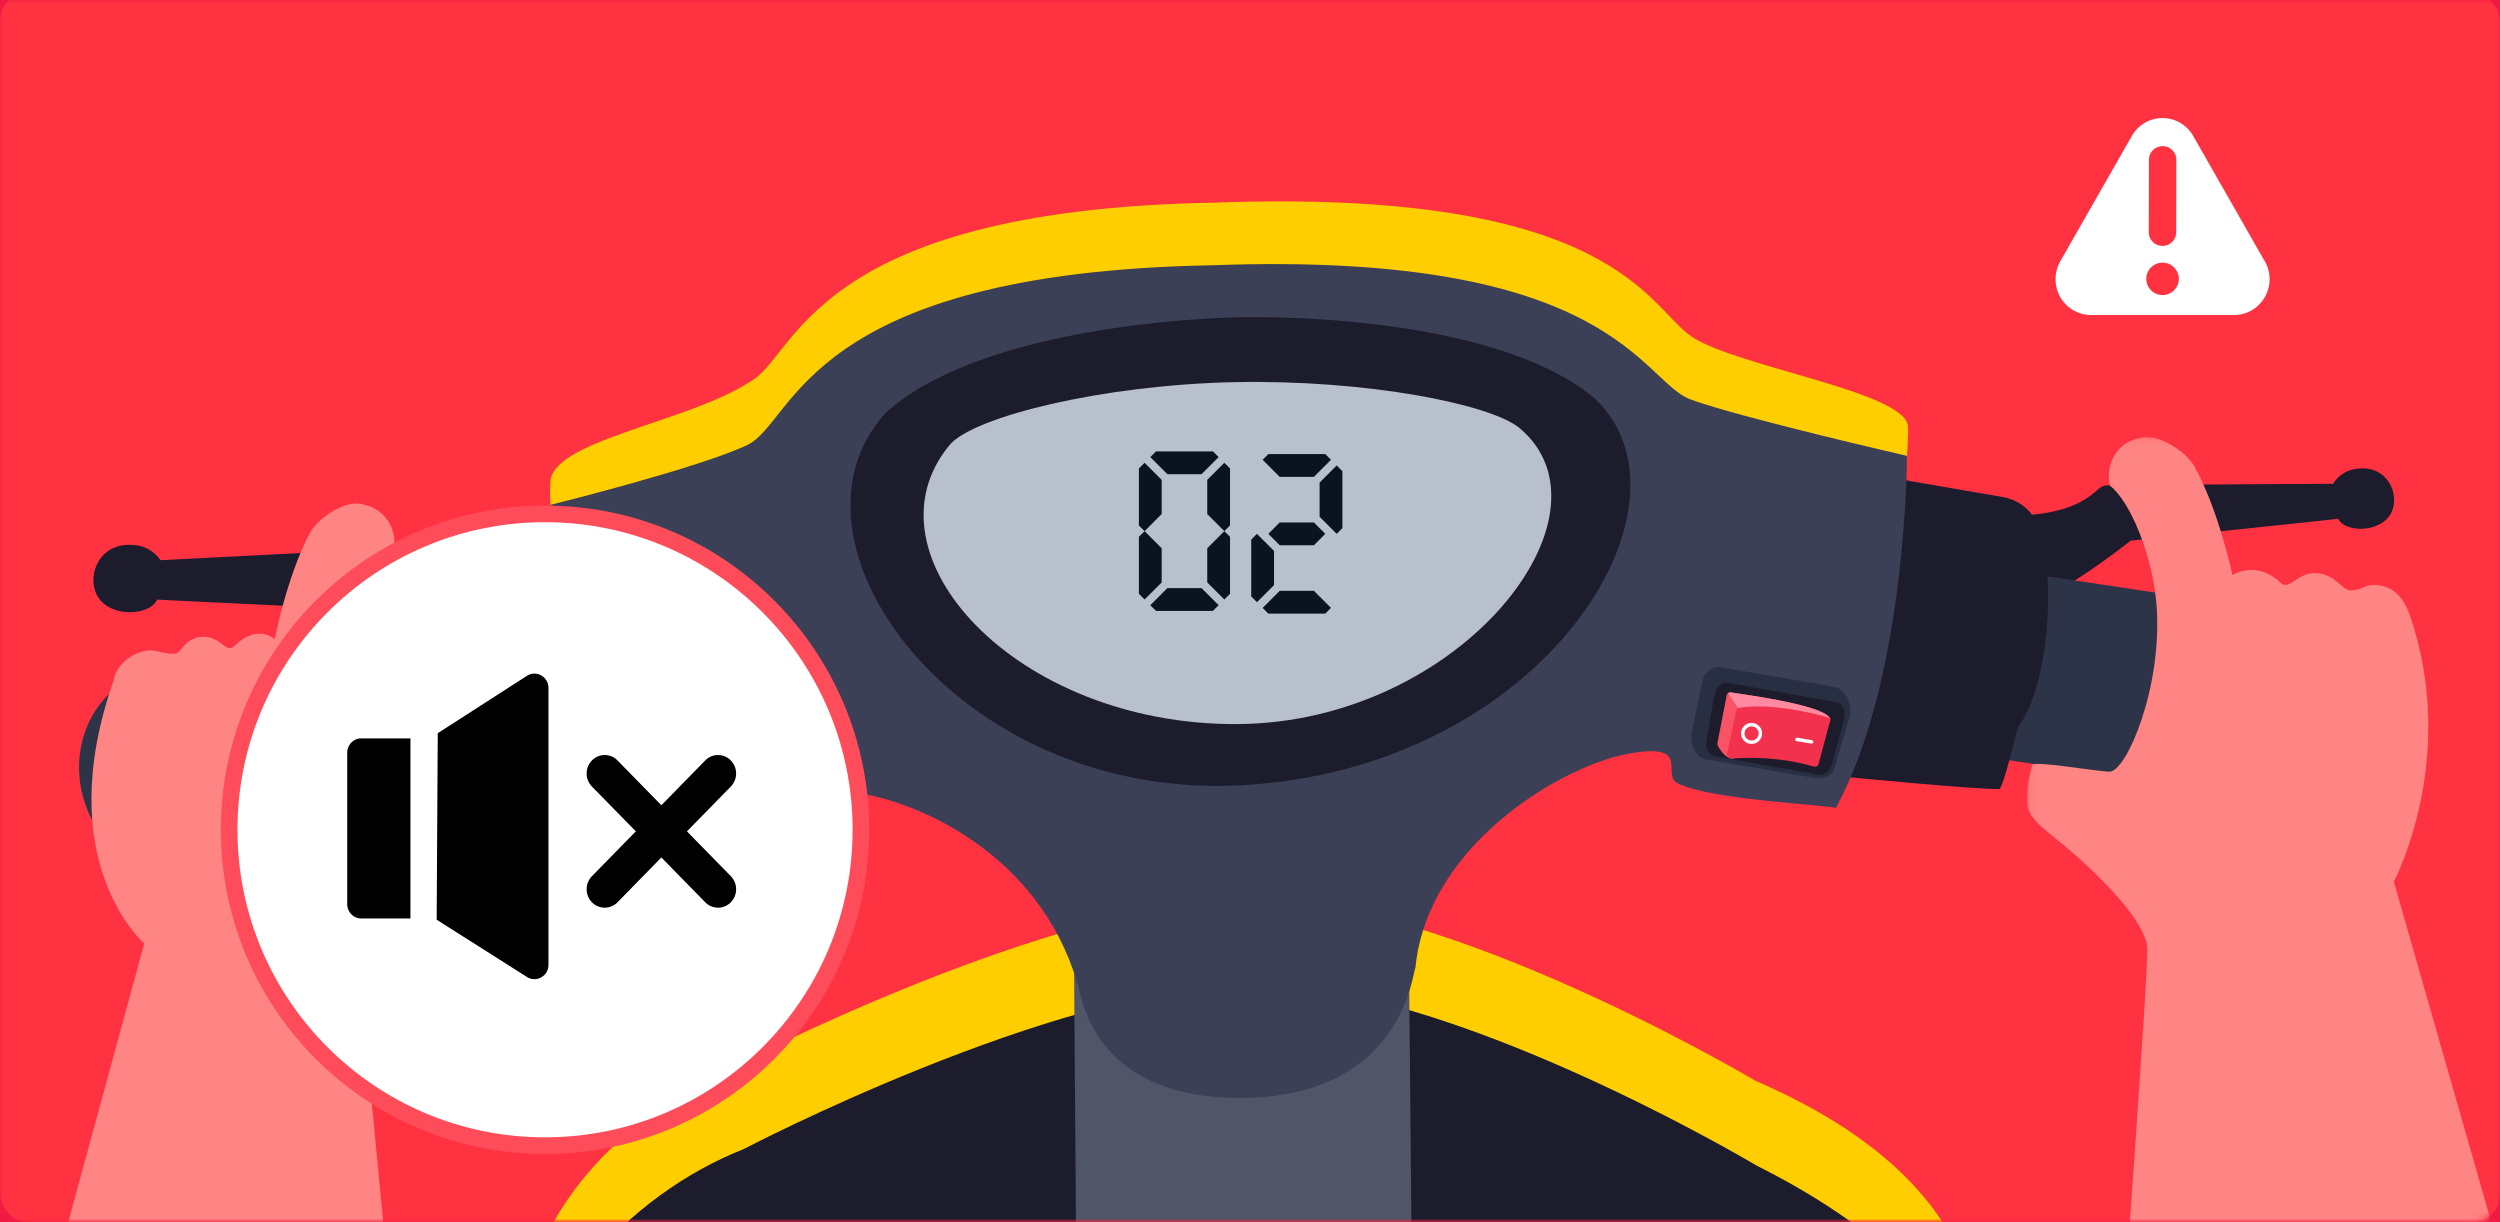 <svg xmlns="http://www.w3.org/2000/svg" xmlns:xlink="http://www.w3.org/1999/xlink" width="360" height="176" viewBox="0 0 360 176">
    <rect x="0" y="0" width="360" height="176" fill="#333333" stroke="none"/>
    <defs>
        <path id="a" d="M0 0h360v176H0z"/>
        <rect id="c" width="360" height="177" rx="4"/>
        <path id="e" d="M0 .09h79.955v177.973H0z"/>
        <path id="g" d="M.093.104H78.14v155.56H.093z"/>
    </defs>
    <g fill="none" fill-rule="evenodd">
        <mask id="b" fill="#fff">
            <use xlink:href="#a"/>
        </mask>
        <use fill="#F21942" xlink:href="#a"/>
        <g mask="url(#b)">
            <g transform="translate(0 -1)">
                <mask id="d" fill="#fff">
                    <use xlink:href="#c"/>
                </mask>
                <use fill="#FF3242" xlink:href="#c"/>
                <g mask="url(#d)">
                    <path fill="#FFF" d="M325.945 38.315l-10.12-17.733a5.097 5.097 0 0 0-4.42-2.582c-1.825 0-3.51.985-4.422 2.582l-10.3 18.036a5.216 5.216 0 0 0 0 5.163 5.094 5.094 0 0 0 4.422 2.58h20.608c2.82 0 5.105-2.311 5.105-5.162a5.166 5.166 0 0 0-.873-2.884"/>
                    <path fill="#FF3242" d="M311.4 36.408h-.005a1.97 1.97 0 0 1-1.97-1.968l.02-10.432a1.97 1.97 0 0 1 1.974-1.961h.005a1.97 1.97 0 0 1 1.97 1.968l-.02 10.432a1.97 1.97 0 0 1-1.975 1.961M311.41 43.489a2.338 2.338 0 0 1-2.343-2.333c0-1.29 1.049-2.334 2.342-2.334a2.337 2.337 0 0 1 2.343 2.332v.002a2.338 2.338 0 0 1-2.343 2.333"/>
                    <path fill="#FFCE00" d="M287.87 298.168l-211.522 2.225-1.59-103.982c-.2-18.919 12.836-33.74 31.708-42.229 0 0 44.609-23.18 73.053-23.725 28.445-.544 73.245 26.167 73.245 26.167 18.939 8.176 32.504 20.533 32.703 39.452l2.404 102.092z"/>
                    <path fill="#1C1C2D" d="M288.06 310.39l-211.522 2.226-1.592-103.983c-.197-18.918 15.433-35.572 32.13-42.158 0 0 44.324-23.225 72.769-23.77 28.445-.544 73.11 26.142 73.11 26.142 16.138 8.111 32.503 20.533 32.702 39.451l2.404 102.093z"/>
                    <path fill="#505668" d="M204.47 310.25l-48.56-1.252-1.26-170.904 48.218-1.663z"/>
                    <path fill="#1C1C2D" d="M79.692 83.663c-5.56.183-13.476 1.291-18.868-3.282a2.239 2.239 0 0 0-1.54-.519c-5.806.24-36.182 1.81-36.182 1.81s-1.062-1.724-3.213-2.101c-5.116-.895-7.276 3.592-6.138 6.664 1.424 3.842 7.85 3.556 8.861 1.102.27.047 33.5 1.615 33.5 1.615s13.624 9.774 22.498 11.328c.297.051.121-14.118 1.082-16.617"/>
                    <path fill="#2E3447" d="M77.97 116.405l-50.777 9.975c-7.093 1.332-14.046-3.992-15.53-11.891-1.484-7.9 3.064-15.383 10.157-16.715l50.778-9.975c5.953-1.118 11.789 3.35 13.034 9.98l.864 4.597c1.245 6.63-2.572 12.91-8.525 14.029"/>
                    <path fill="#1C1C2D" d="M93.485 114.818s-7.828 1.89-15.88 3.993C68.524 121.183 62.12 82.24 69 80.688c6.879-1.553 15.88-3.993 15.88-3.993l8.605 38.123z"/>
                    <g transform="translate(-10 65.416)">
                        <mask id="f" fill="#fff">
                            <use xlink:href="#e"/>
                        </mask>
                        <path fill="#FF8585" d="M62.511 8.3c2.946.568 4.645 3.588 4.211 6.021-5.466 3.143-6.123 14.406-5.828 18.333.861 11.498 6.106 22.094 8.485 21.967 2.026-.108 8.76-2.114 9.19-1.51 1.512 2.461 1.672 5.474 1.031 7.015-.86 2.067-2.94 4.371-7.928 8.018-4.486 3.28-9.356 5.688-9.597 8.727-.241 3.04 10.513 109.192 10.513 109.192L0 184.253 30.773 71.444s-13.64-11.708-4.386-37.936c.188-1.462 1.733-3.609 4.542-4.202 1.42-.3 2.362.445 4.128.43 1.198-.01 1.294-2.248 4.03-2.44 2.736-.192 3.414 2.55 4.708 1.278 3.332-3.274 5.766-.943 5.766-.943s1.712-8.943 5.036-15.256c1.175-2.234 5.396-5.088 7.914-4.076" mask="url(#f)"/>
                    </g>
                    <path fill="#1C1C2D" d="M285.452 75.32c4.984-.119 12.12.471 16.712-3.893.357-.34.84-.535 1.35-.543 5.207-.08 32.459-.219 32.459-.219s.862-1.596 2.768-2.042c4.53-1.061 6.691 2.843 5.828 5.65-1.078 3.509-6.84 3.58-7.87 1.435-.238.056-29.885 3.146-29.885 3.146s-11.691 9.435-19.55 11.275c-.263.062-.826-12.622-1.812-14.808"/>
                    <path fill="#2E3447" d="M289.259 83.154l48.75 7.336c6.506 1.192 10.689 8.11 9.344 15.45-1.345 7.341-7.71 12.326-14.214 11.134l-48.751-7.336c-5.46-1-8.97-6.806-7.842-12.968l.783-4.272c1.129-6.161 6.47-10.345 11.93-9.344"/>
                    <path fill="#1C1C2D" d="M265.048 112.804s19.4 1.894 22.809 1.818c.662-.014 2.59-8.929 2.872-9.096 4.13-5.67 5.456-20.544 2.896-28.47-.75-2.32-2.74-4.025-5.137-4.469l-14.4-2.476s-7.066 32.75-9.04 42.693"/>
                    <path fill="#FFCE00" d="M243.645 49.503c-6.323-4.173-11.098-21.476-68.889-19.317-58.597 1.04-60.05 22.548-66.87 25.846-8.942 5.853-28.853 8.43-28.641 14.609-.545 8.12 5.414 40.084 16.245 50.829.535-.49 15.53-7.776 19.766-10.673 2.118-1.448-2.83-5.773 6.888-4.836 9.718.938 27.192.673 33.207 27.643.49.535 1.313 17.015 24.448 16.475 22.546-.546 23.794-18.137 24.23-18.718 3.336-27.43 20.752-28.883 30.33-30.77 9.58-1.887 5.08 2.902 7.33 4.136 4.5 2.467 21.005 2.316 21.586 2.751 9.723-11.757 11.61-41.038 11.49-44.997-.154-5.05-24.46-8.583-31.12-12.978"/>
                    <path fill="#3B4056" d="M243.436 58.516c-7.111-2.612-11.098-21.476-68.889-19.317-58.597 1.04-60.05 22.548-66.87 25.846-6.82 3.298-28.396 8.65-28.396 8.65s2.947 39.868 13.778 50.613c.535-.49 17.753-1.601 21.988-4.498 2.118-1.449-2.83-5.774 6.888-4.836 9.718.937 27.727 8.82 33.207 27.643.49.535 1.313 17.014 24.448 16.475 22.546-.546 23.794-18.137 24.23-18.718 1.709-17.577 20.752-28.883 30.33-30.77 9.58-1.888 5.08 2.902 7.33 4.136 4.5 2.467 22.304 3.185 22.885 3.62 10.24-18.88 10.24-50.72 10.24-50.72s-24.057-5.512-31.169-8.124"/>
                    <g transform="rotate(12 -333.204 1217.252)">
                        <path fill="#292F42" d="M2.582 14.202C.924 13.98.034 11.906.04 10.637L.012 3.193C.02 1.98 1.025.79 1.952.762L18.79.122c1.915.108 3.11 2.223 3.044 3.537l-.587 8.05c-.058 1.154-1.572 1.806-2.457 1.839l-16.208.654z"/>
                        <path fill="#1C1C2D" d="M3.995 13.497c-.877.032-1.6-.895-1.595-2.046l-.276-6.69c.005-1.1.676-1.994 1.513-2.02l15.908-.507c.91-.029 1.644.975 1.584 2.168l-.364 6.663c-.053 1.047-.704 1.87-1.503 1.9l-15.267.532z"/>
                        <path fill="#FA5365" d="M4.438 4.007c-.311.018-.552.207-.564.442l.12 6.972c-.006.123.034.335.112.438.114.15 1.256 1.624 2.452 1.43.227-.454 12.5-7.734 12.642-8.342-.308-2.013-12.483-1.063-14.762-.94z"/>
                        <path fill="#FF899E" d="M3.997 4.2a.644.644 0 0 1 .44-.193c2.22-.123 14.463-1.073 14.763.94.024.61-.696.743-1.922 1.59l-.964.316-8.72-.579c-.526-.035-1.261.13-1.628-.167L3.997 4.201z"/>
                        <path fill="#F2314E" d="M6.021 5.925c-.2.077-.324.231-.326.398a938.841 938.841 0 0 0-.011 6.537c0 .33.458.556.874.43 1.844-.557 6.398-1.704 11.624-1.322.358.026.67-.175.684-.439l.334-6.45c.013-.25-.245-.462-.584-.482-1.964-.116-8.275-.332-12.595 1.328z"/>
                        <circle cx="8.52" cy="9.167" r="1.267" stroke="#FFF" stroke-width=".5"/>
                        <path stroke="#FFF" stroke-linecap="round" stroke-linejoin="round" stroke-width=".5" d="M17.221 8.559l-2.128.091"/>
                    </g>
                    <path fill="#1C1C2D" d="M229.413 58.174c-15.47-12.575-51.01-11.49-51.01-11.49s-35.84.393-50.736 13.634c-17.037 18.251 9.818 55.763 50.696 53.776 44.076-2.141 67.734-40.845 51.05-55.92"/>
                    <path fill="#B8C0CC" d="M218.842 62.666c-4.11-3.464-22.043-7.025-41.054-6.637-19.01.388-37.673 4.974-41.06 9.067-12.924 15.621 9.413 40.341 41.437 40.172 31.995-.17 55.503-30.105 40.677-42.602"/>
                    <g fill="#0A1421">
                        <path d="M193.303 77.053l-.82.82-2.461-2.46V70.49l2.46-2.46.821.82v8.203zm-10.664.82l1.64-1.64h4.922l1.641 1.64-1.64 1.641h-4.923l-1.64-1.64zm0 11.486l-.82-.82 2.46-2.462h4.922l2.461 2.461-.82.82h-8.203zm8.203-22.97l.82.82-2.46 2.461h-4.923l-2.46-2.46.82-.821h8.203zm-10.665 12.305l.82-.82 2.462 2.46v4.923l-2.461 2.46-.82-.82v-8.203zM177.126 86.509l-.82.82-2.462-2.46v-4.923l2.461-2.46.82.82v8.203zm0-9.844l-.82.82-2.462-2.461v-4.922l2.461-2.461.82.82v8.204zM166.46 88.97l-.82-.82 2.46-2.461h4.923l2.461 2.46-.82.821h-8.204zM174.665 66l.82.82-2.461 2.461h-4.922l-2.461-2.46.82-.821h8.204zM164 78.305l.82-.82 2.461 2.461v4.922l-2.46 2.461-.821-.82v-8.204zm0-9.844l.82-.82 2.461 2.46v4.923l-2.46 2.461-.821-.82V68.46z"/>
                    </g>
                    <g transform="translate(291.76 63.816)">
                        <mask id="h" fill="#fff">
                            <use xlink:href="#g"/>
                        </mask>
                        <path fill="#FF8585" d="M16.046.342c-3.019.638-4.668 3.792-3.977 6.777 3.017 2.354 6.182 10.267 6.713 17.206.906 11.824-4.358 24.076-6.808 23.988C9.89 48.24 1.302 46.706.87 47.334c-.7 2.799-1.11 5.104-.423 6.677.922 2.11 3.617 3.424 8.326 7.823 4.176 3.902 8.368 8.634 8.67 11.755.303 3.121-5.614 82.075-5.614 82.075l66.313-3.493-25.19-88.03s9.524-17.852 2.193-38.692c-.746-1.893-2.017-3.945-4.975-4.04-1.492-.049-1.64.77-3.455.786-1.233.011-2.117-2.329-4.933-2.477-2.817-.148-3.826 2.638-5.18 1.354-3.485-3.306-6.89-1.083-6.89-1.083s-1.922-9.166-5.453-15.598c-1.25-2.276-5.64-5.135-8.212-4.049" mask="url(#h)"/>
                    </g>
                </g>
            </g>
        </g>
        <g mask="url(#b)">
            <g transform="translate(33 74)">
                <circle cx="45.486" cy="45.486" r="45.486" fill="#FFF" stroke="#FF4C5A" stroke-width="2.394"/>
                <path fill="#000" d="M45.98 25.071V64.93c0 1.621-1.742 2.612-3.09 1.757L29.881 58.44l.155-26.859 12.84-8.26c1.349-.868 3.104.122 3.104 1.75zm-19.876 7.257V58.26h-7.08c-1.118 0-2.024-.926-2.024-2.067V34.396c0-1.142.906-2.068 2.024-2.068h7.08zm46.134 3.176a2.698 2.698 0 0 1 0 3.759l-6.319 6.453 6.319 6.454a2.698 2.698 0 0 1 0 3.759 2.567 2.567 0 0 1-3.681 0l-6.319-6.454-6.317 6.454a2.568 2.568 0 0 1-3.681 0 2.698 2.698 0 0 1 0-3.76l6.318-6.453-6.318-6.453a2.698 2.698 0 0 1 0-3.76 2.564 2.564 0 0 1 3.68 0l6.318 6.453 6.319-6.452a2.564 2.564 0 0 1 3.68 0z"/>
            </g>
        </g>
    </g>
</svg>
